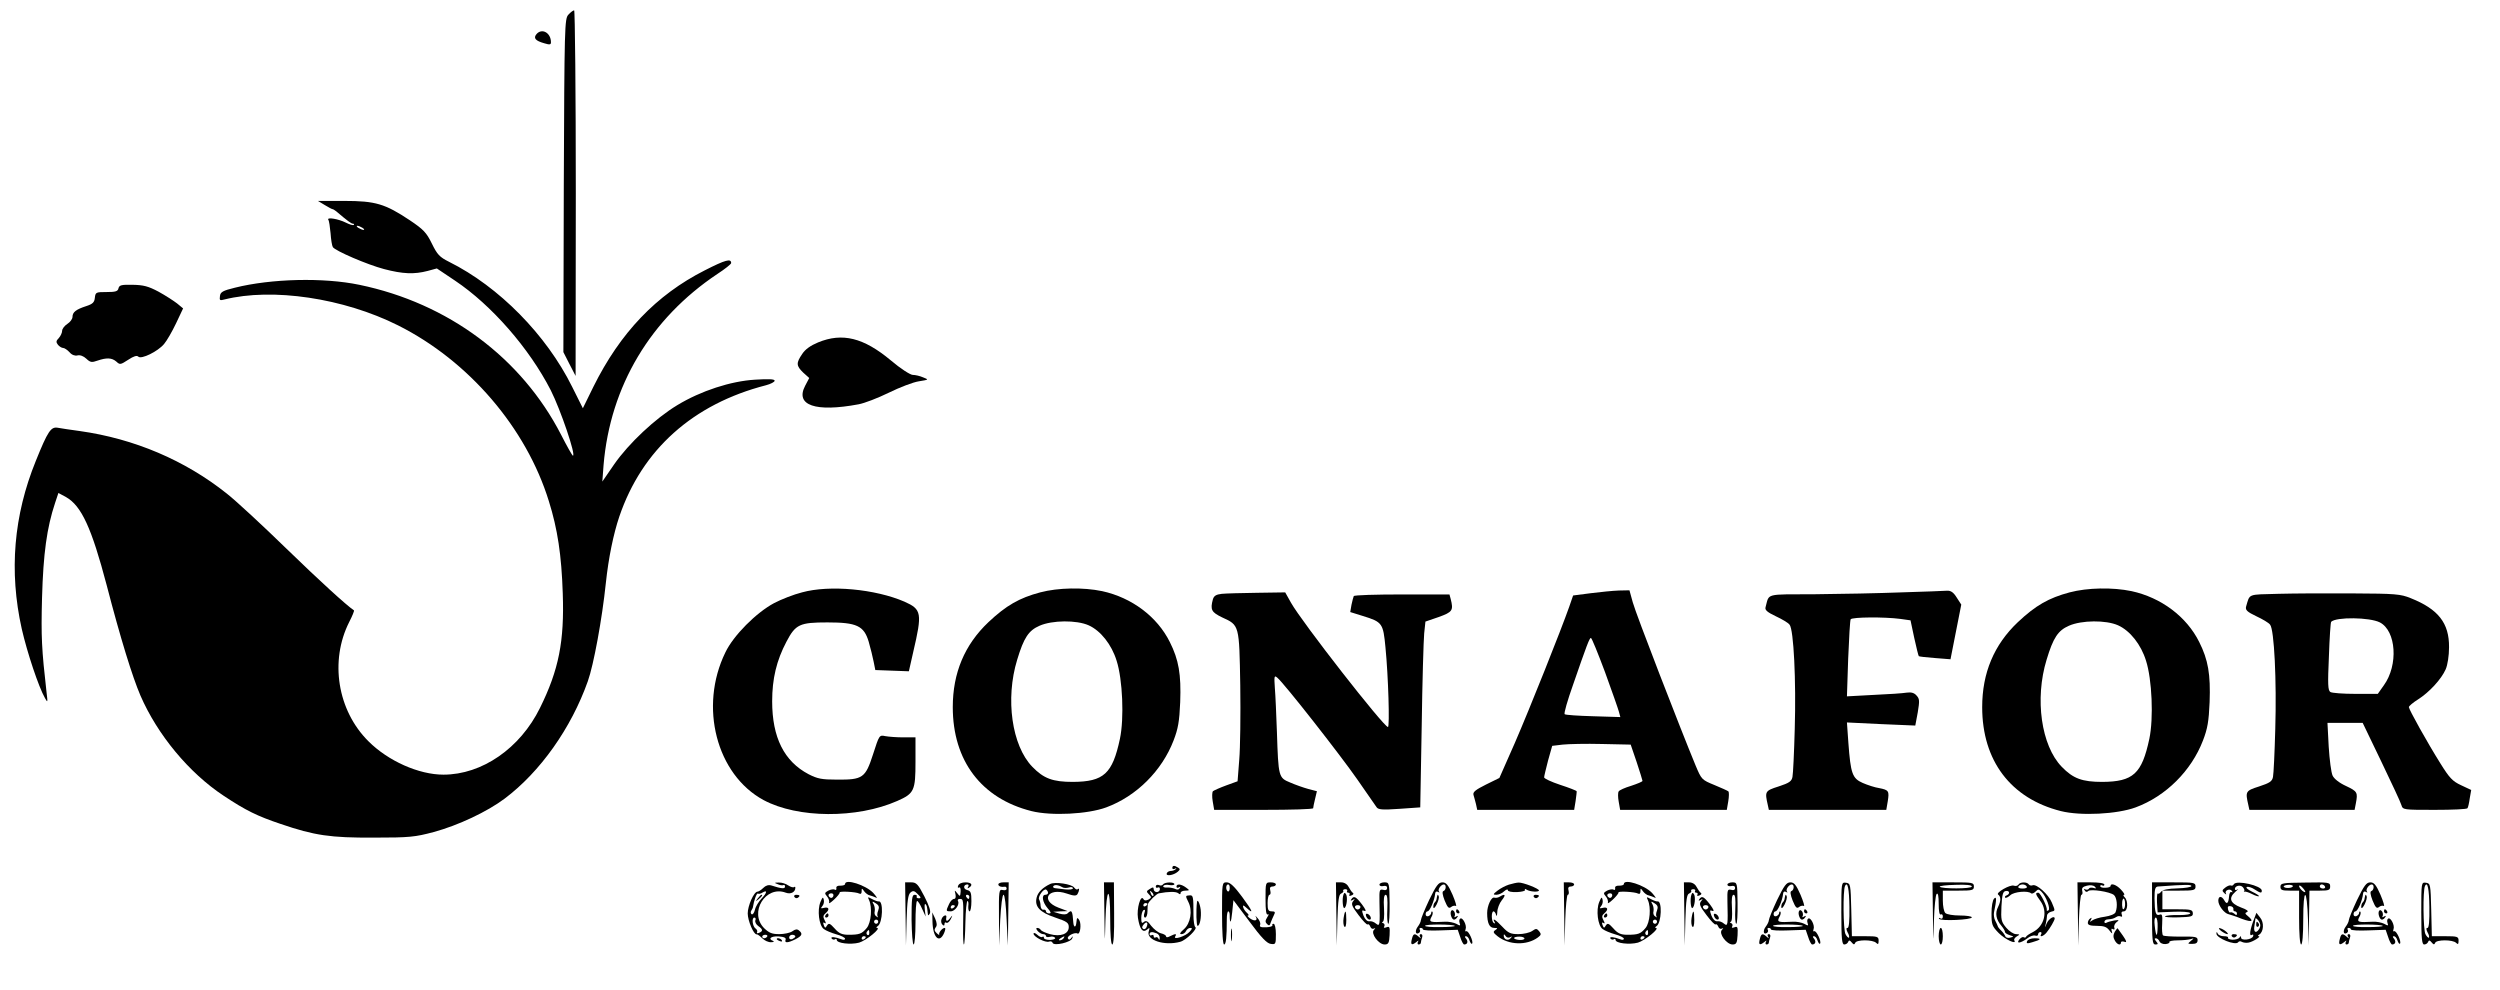 <?xml version="1.0" standalone="no"?>
<!DOCTYPE svg PUBLIC "-//W3C//DTD SVG 20010904//EN"
 "http://www.w3.org/TR/2001/REC-SVG-20010904/DTD/svg10.dtd">
<svg version="1.0" xmlns="http://www.w3.org/2000/svg"
 width="1207pt" height="478pt" viewBox="0 0 1207 478"
 preserveAspectRatio="xMidYMid meet">

<g transform="translate(0,478) scale(0.1,-0.1)"
fill="#000000" stroke="none">
<path d="M2744 4709 c-18 -20 -19 -51 -22 -825 l-2 -804 29 -57 30 -58 1 883
c0 485 -4 882 -8 882 -5 0 -17 -9 -28 -21z"/>
<path d="M2590 4615 c-16 -19 -5 -32 38 -44 26 -8 32 -7 32 5 0 46 -44 70 -70
39z"/>
<path d="M1568 3790 c18 -11 35 -20 38 -20 3 0 10 -5 17 -10 54 -46 73 -60 81
-60 5 0 7 -3 4 -6 -4 -3 -20 2 -38 11 -36 18 -93 28 -85 14 4 -5 8 -34 11 -65
2 -31 7 -61 11 -67 11 -18 167 -85 247 -106 91 -24 146 -26 211 -9 l44 12 88
-59 c176 -118 358 -326 462 -529 48 -95 123 -316 107 -316 -3 0 -29 46 -57
101 -191 371 -545 635 -974 724 -173 36 -425 30 -601 -14 -58 -14 -70 -21 -72
-40 -3 -21 -1 -23 21 -17 232 58 576 7 839 -125 341 -171 619 -495 728 -849
42 -134 61 -260 67 -445 8 -231 -19 -369 -110 -553 -96 -195 -280 -322 -466
-322 -119 0 -267 66 -362 161 -150 149 -188 388 -93 576 15 29 25 54 23 56
-38 26 -164 141 -327 299 -111 108 -240 228 -287 265 -202 161 -447 265 -710
302 -44 6 -92 13 -107 16 -32 5 -47 -16 -105 -160 -107 -263 -130 -533 -68
-811 26 -114 82 -282 112 -334 13 -24 14 -22 8 25 -24 212 -27 269 -22 460 6
212 23 337 63 457 l16 48 37 -20 c74 -42 123 -148 196 -425 67 -258 124 -442
163 -533 82 -189 234 -373 402 -484 107 -71 162 -98 275 -136 164 -56 240 -67
450 -66 173 0 199 3 289 27 118 32 258 98 342 161 172 129 322 341 402 567 28
78 69 301 87 474 13 123 37 238 65 321 110 323 355 543 708 634 23 6 42 16 42
22 0 8 -29 9 -94 5 -118 -7 -262 -54 -376 -123 -106 -64 -234 -184 -305 -286
l-57 -83 6 80 c32 381 227 707 549 922 37 24 67 48 67 53 0 23 -27 16 -127
-35 -235 -119 -409 -302 -538 -562 l-51 -104 -52 104 c-124 250 -353 483 -594
603 -46 23 -57 35 -83 88 -26 53 -40 68 -107 113 -119 79 -165 93 -316 93
l-127 0 33 -20z m182 -110 c8 -5 11 -10 5 -10 -5 0 -17 5 -25 10 -8 5 -10 10
-5 10 6 0 17 -5 25 -10z"/>
<path d="M572 3388 c-3 -15 -15 -18 -58 -18 -50 0 -53 -1 -56 -27 -2 -23 -11
-31 -42 -41 -49 -16 -66 -29 -66 -52 0 -10 -11 -25 -25 -34 -14 -9 -25 -24
-25 -33 0 -9 -7 -25 -16 -35 -14 -14 -14 -20 -4 -33 7 -8 18 -15 25 -15 6 0
20 -9 31 -21 11 -13 26 -18 38 -15 13 3 29 -3 43 -16 19 -18 26 -19 54 -9 44
15 69 14 91 -5 17 -16 20 -15 57 9 27 18 42 22 49 15 14 -14 94 25 124 61 13
15 39 60 58 100 l34 72 -29 24 c-17 13 -57 39 -90 57 -49 26 -72 32 -124 33
-54 1 -65 -1 -69 -17z"/>
<path d="M3950 3127 c-36 -15 -62 -33 -77 -56 -30 -44 -29 -57 5 -90 l29 -26
-20 -38 c-49 -94 50 -128 258 -89 28 5 93 30 146 56 53 26 118 51 145 55 49 8
49 8 21 19 -16 7 -38 12 -50 12 -12 0 -59 30 -106 70 -132 110 -234 135 -351
87z"/>
<path d="M3872 1920 c-40 -10 -101 -34 -135 -52 -86 -46 -196 -156 -235 -238
-128 -262 -43 -590 185 -713 164 -88 450 -90 645 -4 82 36 88 50 88 189 l0
118 -59 0 c-32 0 -71 3 -87 6 -29 6 -29 5 -59 -88 -37 -114 -49 -123 -175
-122 -72 0 -93 4 -136 26 -118 62 -176 177 -176 352 0 109 21 197 69 288 44
84 64 93 198 93 141 0 176 -16 199 -93 9 -32 20 -75 24 -97 l8 -40 81 -3 81
-3 21 93 c44 188 41 206 -42 243 -141 61 -361 82 -495 45z"/>
<path d="M5022 1920 c-101 -27 -164 -63 -250 -144 -115 -109 -172 -245 -172
-410 0 -259 138 -441 380 -502 96 -24 272 -15 361 18 146 54 269 177 325 323
22 57 28 92 32 185 5 135 -7 204 -50 290 -61 123 -184 215 -327 246 -91 19
-212 17 -299 -6z m234 -159 c58 -26 111 -93 135 -171 29 -90 37 -278 16 -377
-36 -169 -78 -207 -227 -208 -97 0 -141 16 -196 73 -99 102 -131 328 -73 517
32 106 55 141 108 164 61 27 179 28 237 2z"/>
<path d="M9992 1920 c-101 -27 -164 -63 -250 -144 -115 -109 -172 -245 -172
-410 0 -259 138 -441 380 -502 96 -24 272 -15 361 18 146 54 269 177 325 323
22 57 28 92 32 185 5 135 -7 204 -50 290 -61 123 -184 215 -327 246 -91 19
-212 17 -299 -6z m234 -159 c58 -26 111 -93 135 -171 29 -90 37 -278 16 -377
-36 -169 -78 -207 -227 -208 -97 0 -141 16 -196 73 -99 102 -131 328 -73 517
32 106 55 141 108 164 61 27 179 28 237 2z"/>
<path d="M7680 1916 l-85 -11 -19 -55 c-39 -111 -190 -490 -262 -656 l-75
-170 -65 -32 c-50 -25 -64 -36 -60 -50 3 -9 8 -29 12 -44 l6 -28 234 0 234 0
7 43 c3 23 6 44 5 47 -1 3 -37 17 -80 31 -42 14 -77 30 -77 36 0 5 9 42 19 81
l20 71 50 6 c28 3 114 5 190 3 l139 -3 29 -85 c15 -46 28 -87 28 -90 0 -4 -25
-14 -55 -24 -30 -9 -57 -21 -60 -27 -4 -5 -4 -28 0 -49 l7 -40 258 0 257 0 7
41 c4 23 4 44 1 48 -3 3 -34 17 -68 31 -61 25 -62 26 -91 95 -74 179 -289 734
-303 787 l-16 58 -51 -1 c-28 -1 -89 -7 -136 -13z m69 -381 c33 -91 63 -176
67 -191 l7 -26 -131 4 c-72 2 -134 6 -138 10 -4 4 14 67 40 140 68 197 80 228
87 228 4 0 34 -74 68 -165z"/>
<path d="M9180 1920 c-107 -4 -295 -8 -417 -9 -246 -1 -220 6 -239 -63 -4 -13
9 -24 49 -43 30 -14 61 -32 67 -41 20 -23 32 -271 25 -504 -3 -113 -8 -217
-11 -231 -4 -21 -15 -29 -67 -46 -66 -21 -67 -24 -52 -90 l5 -23 284 0 283 0
7 41 c8 50 5 55 -41 64 -21 3 -57 15 -80 25 -50 22 -58 45 -69 193 l-7 99 165
-8 165 -7 12 64 c9 55 9 65 -6 81 -11 13 -26 17 -47 14 -17 -3 -89 -8 -160
-11 l-129 -7 6 182 c4 99 9 185 12 190 7 11 163 12 239 2 l50 -7 18 -85 c10
-46 20 -86 22 -88 2 -2 37 -6 78 -9 l75 -6 26 132 26 132 -22 34 c-16 26 -29
34 -47 33 -14 -1 -113 -5 -220 -8z"/>
<path d="M5899 1913 c-28 -3 -38 -10 -43 -26 -14 -51 -7 -63 45 -88 83 -38 82
-35 87 -328 2 -141 0 -303 -5 -360 l-8 -103 -55 -20 c-30 -11 -59 -24 -64 -28
-4 -5 -5 -27 -1 -49 l7 -41 239 0 c131 0 239 3 239 8 0 4 4 24 9 44 l9 38 -42
11 c-22 6 -62 20 -87 31 -56 23 -57 26 -64 243 -3 83 -7 179 -10 213 -4 58 -3
63 12 50 32 -26 304 -373 386 -491 45 -65 87 -126 93 -134 8 -12 27 -14 111
-8 l100 7 7 392 c3 215 9 417 12 448 l6 57 64 22 c67 24 72 32 58 87 l-6 22
-229 0 c-125 0 -230 -3 -233 -8 -2 -4 -7 -23 -11 -42 l-6 -35 61 -19 c94 -29
98 -35 109 -151 14 -142 21 -385 12 -385 -20 0 -416 507 -468 600 l-28 50
-135 -2 c-74 -1 -151 -3 -171 -5z"/>
<path d="M10998 1913 c-149 -4 -135 2 -154 -62 -4 -16 5 -25 49 -46 30 -14 61
-32 67 -41 20 -23 32 -271 25 -504 -3 -113 -8 -217 -11 -231 -4 -21 -15 -29
-67 -46 -66 -21 -67 -24 -52 -90 l5 -23 254 0 254 0 6 31 c10 53 8 58 -47 84
-33 15 -58 35 -65 50 -7 14 -15 77 -19 140 l-6 115 85 0 85 0 90 -187 c50
-104 94 -198 97 -210 7 -23 10 -23 161 -23 85 0 156 3 158 8 3 4 8 25 11 48
l7 40 -49 23 c-41 19 -56 35 -99 104 -64 102 -153 262 -153 273 0 5 20 22 44
37 55 35 113 98 134 146 9 21 16 65 16 106 1 117 -52 184 -185 237 -49 20 -74
22 -279 23 -124 1 -287 0 -362 -2z m492 -138 c79 -41 90 -206 19 -304 l-29
-41 -108 0 c-59 0 -113 4 -121 9 -12 8 -13 37 -7 172 3 89 8 165 11 167 24 24
186 22 235 -3z"/>
<path d="M5660 589 c0 -5 6 -7 13 -3 7 4 8 3 4 -2 -5 -5 -16 -9 -24 -9 -9 0
-18 -5 -20 -12 -5 -15 33 -9 53 8 12 10 12 14 2 20 -18 12 -28 11 -28 -2z"/>
<path d="M3755 511 c11 -5 23 -7 28 -4 4 2 7 -1 7 -8 0 -11 -17 -10 -66 6 -14
4 -27 0 -39 -12 -10 -10 -23 -18 -28 -18 -17 0 -47 -68 -47 -105 0 -35 29
-103 43 -101 4 1 16 -8 27 -19 11 -11 30 -20 43 -19 12 0 16 3 10 6 -27 10
-11 24 26 22 27 -2 37 -7 34 -16 -7 -17 11 -16 47 2 33 17 37 27 17 43 -8 7
-18 6 -31 -4 -11 -8 -40 -14 -64 -14 -35 0 -49 6 -73 29 -74 75 7 208 105 171
24 -9 46 3 46 24 0 5 -3 6 -6 3 -4 -3 -16 0 -28 8 -11 8 -32 15 -46 14 -23 0
-23 -1 -5 -8z m-78 -69 c-14 -15 -29 -39 -32 -54 -4 -16 -11 -25 -16 -22 -5 3
-6 11 -2 17 4 7 8 14 8 17 5 32 18 69 24 66 4 -3 13 -1 21 4 26 16 24 0 -3
-28z m-30 -105 c-3 -8 3 -20 14 -28 23 -16 24 -25 3 -33 -8 -3 -12 -2 -9 3 3
6 0 13 -7 18 -15 10 -20 53 -6 53 6 0 8 -6 5 -13z m57 -79 c-3 -4 -9 -8 -15
-8 -5 0 -9 4 -9 8 0 5 7 9 15 9 8 0 12 -4 9 -9z m136 1 c0 -4 -7 -9 -15 -13
-9 -3 -15 0 -15 8 0 7 7 13 15 13 8 0 15 -4 15 -8z"/>
<path d="M3659 443 c-13 -16 -12 -17 4 -4 16 13 21 21 13 21 -2 0 -10 -8 -17
-17z"/>
<path d="M4080 512 c0 -5 -10 -8 -22 -8 -14 1 -22 -4 -20 -12 1 -8 -2 -11 -8
-7 -5 3 -19 1 -31 -5 -18 -10 -19 -13 -6 -28 8 -9 12 -23 10 -30 -3 -7 8 0 24
15 16 15 28 30 27 34 -4 8 81 3 94 -5 8 -4 12 0 12 10 0 17 1 17 13 0 7 -9 19
-18 27 -19 8 -2 22 -7 30 -11 8 -5 2 5 -14 23 -36 38 -136 70 -136 43z m-57
-59 c-3 -7 -9 -10 -14 -7 -14 8 -11 21 5 21 8 0 12 -6 9 -14z"/>
<path d="M4372 368 l2 -153 3 122 c3 93 7 124 19 134 12 10 19 9 35 -8 16 -15
17 -20 5 -20 -8 0 -13 4 -10 9 3 4 -2 8 -10 8 -13 0 -15 -19 -15 -120 1 -66 5
-120 10 -120 5 0 9 47 9 105 0 58 3 105 8 105 4 0 15 -17 24 -38 l17 -37 -4
33 c-2 19 -1 31 3 27 7 -7 8 -12 11 -42 1 -15 3 -15 10 -4 6 10 -2 36 -26 83
-31 60 -39 68 -64 68 l-29 0 2 -152z"/>
<path d="M4626 504 c-3 -8 -2 -12 4 -9 6 4 9 -5 8 -20 -2 -24 -3 -25 -16 -8
-14 17 -14 17 -9 -4 3 -15 0 -23 -7 -23 -7 0 -18 -11 -24 -25 -16 -34 -15 -35
8 -35 21 0 45 34 35 50 -3 6 1 10 9 10 18 0 18 -3 16 -135 -1 -49 1 -87 4 -85
3 3 6 52 7 108 1 56 6 102 10 102 4 0 6 -11 4 -25 -1 -14 2 -25 6 -25 5 0 9
22 9 49 0 41 -3 50 -21 54 -20 5 -18 27 2 27 6 0 7 -5 3 -12 -4 -7 -3 -8 4 -4
21 13 13 26 -17 26 -17 0 -31 -6 -35 -16z m54 -54 c0 -5 -2 -10 -4 -10 -3 0
-8 5 -11 10 -3 6 -1 10 4 10 6 0 11 -4 11 -10z m-70 -44 c0 -3 -4 -8 -10 -11
-5 -3 -10 -1 -10 4 0 6 5 11 10 11 6 0 10 -2 10 -4z"/>
<path d="M4820 510 c0 -9 14 -14 33 -11 4 0 7 -4 7 -10 0 -6 -9 -9 -19 -6 -18
4 -19 -3 -18 -132 l1 -136 5 123 c4 71 10 122 16 122 6 0 12 -51 15 -122 l6
-123 2 153 2 152 -25 0 c-14 0 -25 -4 -25 -10z"/>
<path d="M5070 512 c-36 -17 -59 -40 -65 -65 -11 -44 15 -72 90 -97 56 -19 65
-25 65 -46 0 -33 -39 -48 -91 -34 -21 6 -41 15 -44 20 -3 6 -11 10 -17 10 -7
0 -6 -6 2 -15 7 -8 19 -15 26 -15 8 0 14 -4 14 -9 0 -5 8 -7 19 -4 10 3 21 1
25 -5 3 -5 -8 -9 -24 -10 -17 0 -30 4 -30 10 0 6 -3 8 -7 5 -3 -4 -15 0 -25
10 -10 9 -18 11 -18 5 0 -15 58 -45 75 -38 8 3 15 0 17 -6 6 -17 90 3 95 22 4
12 3 12 -5 1 -7 -9 -12 -10 -16 -2 -7 11 33 32 46 24 13 -7 20 45 9 64 -6 11
-11 13 -12 6 -1 -7 -2 -17 -3 -22 -3 -21 -12 -18 -14 4 -4 59 -8 65 -28 45 -6
-6 -21 -6 -39 -1 l-30 9 35 2 35 1 -45 17 c-89 34 -51 99 40 68 34 -12 46 -12
52 -3 9 15 11 33 1 24 -3 -4 -11 0 -17 8 -12 17 -93 29 -116 17z m58 -15 c7
-5 21 -5 32 -2 11 4 20 2 20 -4 0 -5 -16 -7 -37 -5 -21 3 -43 5 -50 6 -7 1
-10 5 -8 9 6 9 25 7 43 -4z m-68 -28 c0 -5 -6 -9 -13 -9 -20 0 -14 -36 11 -65
17 -19 18 -25 7 -25 -8 0 -15 5 -15 10 0 6 -5 9 -12 8 -7 -2 -13 7 -14 18 0
12 -4 26 -7 31 -8 13 22 55 34 48 5 -4 9 -10 9 -16z m75 -219 c-3 -5 -12 -10
-18 -10 -7 0 -6 4 3 10 19 12 23 12 15 0z"/>
<path d="M5332 368 c2 -152 2 -152 5 -33 5 166 23 175 23 12 0 -80 4 -127 10
-127 7 0 10 53 9 150 l-1 150 -24 0 -24 0 2 -152z"/>
<path d="M5615 510 c-3 -5 -12 -7 -20 -3 -8 3 -15 0 -15 -7 0 -6 5 -8 10 -5 6
3 10 0 10 -8 0 -7 -7 -14 -15 -14 -8 0 -15 6 -15 14 0 10 -4 11 -19 1 -17 -10
-17 -13 -4 -26 13 -13 13 -16 -2 -25 -12 -6 -20 -6 -25 3 -13 22 -33 -47 -26
-92 9 -55 23 -73 44 -56 13 11 14 10 8 -9 -13 -42 76 -71 152 -50 28 7 86 64
73 71 -5 3 -9 30 -9 58 0 93 -1 97 -21 95 -18 -1 -18 -3 -4 -31 22 -42 11
-105 -22 -133 -19 -17 -22 -23 -10 -23 8 0 18 7 21 15 4 8 13 15 20 15 12 0
11 -4 -3 -19 -20 -22 -81 -41 -69 -22 9 14 1 14 -25 1 -11 -6 -19 -7 -19 -1 0
5 -11 12 -25 15 -13 3 -34 20 -47 36 -16 23 -25 27 -35 19 -10 -9 -13 -5 -13
19 0 17 5 34 11 38 8 4 9 0 4 -15 -4 -12 -2 -21 4 -21 6 0 11 14 11 30 0 17 1
33 3 37 4 12 42 49 52 50 47 9 82 9 93 1 8 -7 12 -7 12 1 0 6 10 11 23 11 21
1 22 1 3 15 -23 17 -46 20 -46 4 0 -5 5 -7 12 -3 7 4 8 3 4 -4 -5 -8 -13 -9
-24 -3 -9 4 -27 7 -39 6 -12 -1 -20 3 -16 8 3 5 16 7 29 4 13 -2 24 0 24 4 0
12 -47 11 -55 -1z m-47 -55 c-3 -3 -9 2 -12 12 -6 14 -5 15 5 6 7 -7 10 -15 7
-18z m-28 -39 c0 -3 -4 -8 -10 -11 -5 -3 -10 -1 -10 4 0 6 5 11 10 11 6 0 10
-2 10 -4z m-4 -111 c-3 -9 -11 -13 -16 -10 -8 5 -7 11 1 21 14 18 24 11 15
-11z m48 -31 c9 -3 16 -14 15 -23 0 -10 -2 -11 -6 -3 -2 6 -9 10 -14 6 -5 -3
-9 0 -9 6 0 6 -4 8 -10 5 -5 -3 -10 -1 -10 4 0 12 11 14 34 5z"/>
<path d="M5900 370 c0 -93 4 -150 10 -150 9 0 13 32 13 123 0 20 3 37 7 37 4
0 7 -8 7 -17 0 -48 7 -41 12 12 l6 59 78 -104 c56 -76 84 -105 102 -107 24 -4
25 -1 25 47 0 28 -5 50 -11 50 -5 0 -8 -3 -6 -7 3 -5 -11 -9 -30 -10 -26 -1
-33 2 -29 12 3 8 -3 22 -12 32 -9 11 -13 14 -9 7 12 -19 -6 -24 -28 -8 -10 8
-15 14 -9 14 5 0 2 6 -6 13 -8 7 -16 19 -18 27 -3 11 1 11 16 -3 37 -34 30
-16 -21 53 -37 50 -58 70 -74 70 -23 0 -23 -1 -23 -150z m37 121 c0 -11 -5
-17 -9 -15 -11 7 -10 34 1 34 6 0 9 -9 8 -19z"/>
<path d="M6110 439 c0 -54 3 -78 11 -74 6 4 5 -2 -3 -14 -10 -16 -10 -23 -1
-32 10 -10 14 -8 18 7 4 10 11 27 16 37 7 13 5 17 -11 17 -17 0 -20 7 -20 40
0 22 4 40 9 40 5 0 7 9 4 20 -4 14 0 20 11 20 9 0 16 5 16 10 0 6 -11 10 -25
10 -25 0 -25 -1 -25 -81z"/>
<path d="M6452 368 l2 -153 3 123 c3 97 7 124 18 128 8 4 13 9 10 13 -2 4 2 8
10 8 8 0 12 -4 9 -9 -3 -4 0 -8 6 -8 6 0 8 -4 5 -10 -3 -6 1 -7 10 -3 9 3 12
9 7 12 -5 3 -14 16 -21 29 -7 14 -21 22 -36 22 l-25 0 2 -152z"/>
<path d="M6660 509 c0 -6 8 -9 18 -7 12 3 19 0 19 -9 0 -9 -7 -13 -19 -9 -18
4 -19 -1 -18 -57 3 -116 2 -121 -17 -106 -9 8 -23 13 -32 11 -10 -1 -21 9 -28
27 -9 25 -9 29 5 23 10 -3 5 8 -12 31 -30 39 -40 44 -52 25 -5 -7 -3 -8 7 -3
11 7 12 6 2 -6 -11 -13 -6 -25 26 -67 21 -28 41 -49 44 -45 4 3 9 -2 13 -11 3
-9 11 -13 18 -9 8 4 7 2 -1 -7 -16 -17 23 -70 52 -70 18 0 22 7 24 45 2 39 0
44 -15 38 -11 -4 -15 -3 -11 4 4 6 1 14 -5 16 -7 3 -8 6 -3 6 7 1 9 25 7 66
-3 45 0 65 8 65 8 0 10 -22 8 -70 -2 -38 0 -70 5 -70 4 0 7 45 6 100 -1 98 -2
100 -25 100 -13 0 -24 -5 -24 -11z m-92 -110 c-2 -6 -8 -10 -13 -10 -5 0 -11
4 -13 10 -2 6 4 11 13 11 9 0 15 -5 13 -11z"/>
<path d="M6900 435 c-22 -47 -40 -91 -40 -98 0 -6 -7 -21 -15 -31 -15 -20 -11
-41 6 -30 5 3 7 10 4 15 -4 5 -1 9 4 9 6 0 11 -3 11 -7 0 -5 38 -7 84 -5 l84
3 12 -35 c6 -20 15 -36 19 -36 16 0 20 14 10 27 -8 9 -8 13 -1 13 6 0 14 -9
17 -21 4 -11 9 -18 12 -15 9 8 -18 66 -28 60 -5 -3 -6 2 -3 10 7 18 -14 59
-26 51 -5 -3 -6 -13 -3 -21 5 -14 3 -15 -16 -4 -12 6 -37 11 -54 10 -71 -4
-79 -2 -67 21 7 11 9 23 6 27 -3 3 -6 1 -6 -5 0 -6 -6 -13 -13 -16 -8 -3 -14
1 -14 9 0 8 4 14 9 14 11 0 34 53 37 86 1 9 6 12 14 8 6 -4 9 -4 5 1 -9 9 9
35 23 35 13 0 11 -28 -2 -32 -7 -2 -5 -18 6 -46 14 -34 20 -40 31 -31 7 6 18
8 23 5 5 -4 -2 21 -16 54 -21 48 -31 60 -49 60 -19 0 -30 -15 -64 -85z m124
-125 c3 -3 -29 -6 -70 -6 -41 -1 -74 2 -74 6 0 9 135 8 144 0z"/>
<path d="M7285 509 c-16 -5 -41 -18 -55 -29 -22 -17 -23 -20 -6 -20 11 0 28 7
38 17 10 9 18 11 18 5 0 -6 18 -10 44 -9 24 1 42 6 39 11 -4 5 0 6 7 1 17 -11
60 -13 60 -4 0 9 -77 39 -98 38 -9 0 -30 -5 -47 -10z"/>
<path d="M7552 368 l2 -153 3 123 c2 67 8 122 12 122 5 0 7 9 4 20 -4 14 0 20
11 20 9 0 16 5 16 10 0 6 -11 10 -25 10 l-25 0 2 -152z"/>
<path d="M7840 512 c0 -5 -10 -8 -22 -8 -14 1 -22 -4 -20 -12 1 -8 -2 -11 -8
-7 -5 3 -19 1 -31 -5 -18 -10 -19 -13 -6 -28 8 -9 12 -23 10 -30 -3 -7 8 0 24
15 16 15 28 30 27 34 -4 8 81 3 94 -5 8 -4 12 0 12 10 0 17 1 17 13 0 7 -9 19
-18 27 -19 8 -2 22 -7 30 -11 8 -5 2 5 -14 23 -36 38 -136 70 -136 43z m-57
-59 c-3 -7 -9 -10 -14 -7 -14 8 -11 21 5 21 8 0 12 -6 9 -14z"/>
<path d="M8132 368 l2 -153 3 123 c3 97 7 124 18 128 8 4 13 9 10 13 -2 4 2 8
10 8 8 0 12 -4 9 -9 -3 -4 0 -8 6 -8 6 0 8 -4 5 -10 -3 -6 1 -7 10 -3 9 3 12
9 7 12 -5 3 -14 16 -21 29 -7 14 -21 22 -36 22 l-25 0 2 -152z"/>
<path d="M8340 509 c0 -6 8 -9 18 -7 12 3 19 0 19 -9 0 -9 -7 -13 -19 -9 -18
4 -19 -1 -18 -57 3 -116 2 -121 -17 -106 -9 8 -23 13 -32 11 -10 -1 -21 9 -28
27 -9 25 -9 29 5 23 10 -3 5 8 -12 31 -30 39 -40 44 -52 25 -5 -7 -3 -8 7 -3
11 7 12 6 2 -6 -11 -13 -6 -25 26 -67 21 -28 41 -49 44 -45 4 3 9 -2 13 -11 3
-9 11 -13 18 -9 8 4 7 2 -1 -7 -16 -17 23 -70 52 -70 18 0 22 7 24 45 2 39 0
44 -15 38 -11 -4 -15 -3 -11 4 4 6 1 14 -5 16 -7 3 -8 6 -3 6 7 1 9 25 7 66
-3 45 0 65 8 65 8 0 10 -22 8 -70 -2 -38 0 -70 5 -70 4 0 7 45 6 100 -1 98 -2
100 -25 100 -13 0 -24 -5 -24 -11z m-92 -110 c-2 -6 -8 -10 -13 -10 -5 0 -11
4 -13 10 -2 6 4 11 13 11 9 0 15 -5 13 -11z"/>
<path d="M8580 435 c-22 -47 -40 -91 -40 -98 0 -6 -7 -21 -15 -31 -15 -20 -11
-41 6 -30 5 3 7 10 4 15 -4 5 -1 9 4 9 6 0 11 -3 11 -7 0 -5 38 -7 84 -5 l84
3 12 -35 c6 -20 15 -36 19 -36 16 0 20 14 10 27 -8 9 -8 13 -1 13 6 0 14 -9
17 -21 4 -11 9 -18 12 -15 9 8 -18 66 -28 60 -5 -3 -6 2 -3 10 7 18 -14 59
-26 51 -5 -3 -6 -13 -3 -21 5 -14 3 -15 -16 -4 -12 6 -37 11 -54 10 -71 -4
-79 -2 -67 21 7 11 9 23 6 27 -3 3 -6 1 -6 -5 0 -6 -6 -13 -13 -16 -8 -3 -14
1 -14 9 0 8 4 14 9 14 11 0 34 53 37 86 1 9 6 12 14 8 6 -4 9 -4 5 1 -9 9 9
35 23 35 13 0 11 -28 -2 -32 -7 -2 -5 -18 6 -46 14 -34 20 -40 31 -31 7 6 18
8 23 5 5 -4 -2 21 -16 54 -21 48 -31 60 -49 60 -19 0 -30 -15 -64 -85z m124
-125 c3 -3 -29 -6 -70 -6 -41 -1 -74 2 -74 6 0 9 135 8 144 0z"/>
<path d="M8890 371 c0 -124 3 -151 14 -151 8 0 17 6 19 13 4 9 8 8 17 -3 9
-11 13 -12 17 -2 6 16 85 16 101 0 9 -9 12 -7 12 10 0 20 -5 22 -65 22 l-64 0
-3 128 c-3 123 -4 127 -25 130 -23 3 -23 3 -23 -147z m39 29 c1 -65 -2 -100
-9 -100 -7 0 -7 -6 0 -21 7 -11 9 -23 7 -26 -3 -2 -11 5 -17 17 -11 20 -13
212 -2 233 12 24 20 -15 21 -103z"/>
<path d="M9332 368 c2 -152 2 -152 5 -33 2 66 8 124 13 129 7 7 10 -11 10 -48
0 -35 4 -55 10 -51 6 3 10 -1 10 -10 0 -10 -5 -13 -12 -9 -6 4 -9 3 -6 -2 8
-12 158 -5 158 7 0 5 -26 9 -58 9 -32 0 -63 5 -70 12 -7 7 -12 34 -12 60 l0
48 75 0 c68 0 75 2 75 20 0 19 -7 20 -100 20 l-100 0 2 -152z m188 132 c0 -12
-147 -12 -155 -1 -2 4 32 8 76 9 51 2 79 -1 79 -8z"/>
<path d="M9745 509 c-4 -6 -14 -8 -22 -5 -17 7 -89 -34 -76 -43 14 -10 14 -30
0 -59 -16 -31 -10 -62 16 -92 9 -11 17 -24 17 -29 0 -5 10 -12 23 -16 21 -7
21 -7 2 -12 -10 -3 -21 0 -23 6 -2 6 -11 19 -20 28 -10 9 -17 19 -17 22 -1 3
-6 15 -12 26 -6 11 -8 29 -6 40 13 61 13 79 1 67 -8 -8 -13 -38 -13 -72 0 -55
3 -62 35 -95 31 -31 89 -58 75 -35 -3 5 3 13 12 19 16 9 16 10 -4 11 -11 0
-33 14 -47 31 -24 29 -26 37 -23 103 3 56 7 72 20 74 20 4 23 -14 5 -21 -7 -2
-10 -7 -7 -11 3 -3 14 2 25 12 18 17 86 23 100 9 4 -3 13 0 21 8 13 13 16 13
29 0 23 -23 45 -83 34 -90 -6 -4 -10 -3 -8 2 3 14 -31 83 -41 83 -16 0 -14 -7
10 -40 37 -50 20 -121 -36 -150 -16 -8 -32 -18 -33 -23 -2 -4 -7 -5 -12 -2 -4
3 -13 -2 -20 -10 -19 -23 6 -19 37 4 13 11 31 17 39 14 8 -3 14 0 14 6 0 6 5
11 11 11 5 0 7 -4 4 -10 -11 -17 11 -11 26 8 16 19 39 59 39 67 0 17 -28 0
-38 -22 -10 -25 -11 -25 -5 -3 3 14 6 31 6 39 0 8 9 16 19 19 22 5 21 4 4 45
-16 39 -73 90 -92 83 -7 -3 -16 -1 -19 4 -8 13 -42 13 -50 -1z m40 -9 c4 -6
-5 -10 -20 -10 -15 0 -24 4 -20 10 3 6 12 10 20 10 8 0 17 -4 20 -10z"/>
<path d="M10032 368 l2 -153 3 123 c2 67 8 122 12 122 5 0 7 8 4 19 -3 14 2
20 23 25 16 4 31 2 38 -5 8 -9 7 -10 -6 -6 -10 3 -20 2 -23 -4 -4 -5 -11 -6
-17 -3 -7 5 -8 2 -3 -5 4 -8 11 -9 17 -3 11 11 104 -3 124 -19 14 -12 19 -55
8 -83 -3 -9 -25 -18 -52 -22 -26 -3 -53 -12 -61 -18 -12 -9 -13 -8 -6 3 5 10
4 12 -3 7 -7 -4 -12 -14 -12 -22 0 -10 12 -14 44 -14 34 0 47 -5 60 -22 13
-17 16 -18 12 -5 -4 12 -2 16 5 11 7 -4 10 -1 7 7 -3 8 2 20 11 27 14 10 12
11 -11 8 -15 -3 -32 -7 -38 -11 -5 -3 -10 -1 -10 4 0 6 7 12 15 12 24 2 29 4
43 12 6 5 16 5 22 2 6 -3 7 1 4 9 -4 11 0 16 10 16 19 0 22 50 4 68 -7 7 -8
12 -3 12 5 0 -2 11 -15 25 -22 24 -50 33 -50 18 0 -5 -11 -9 -25 -9 -14 -1
-25 2 -25 8 0 5 5 6 10 3 6 -3 10 -1 10 4 0 7 -26 11 -65 11 l-65 0 2 -152z
m228 47 c0 -14 -4 -25 -9 -25 -6 0 -8 36 -2 48 5 10 11 -2 11 -23z"/>
<path d="M10390 370 c0 -132 2 -150 16 -150 14 0 14 3 4 15 -9 11 -9 15 -1 15
6 0 14 -7 17 -15 3 -8 16 -14 29 -13 13 1 21 6 19 10 -3 4 15 8 40 8 24 0 53
3 63 6 17 5 17 5 0 -9 -16 -14 -16 -14 8 -14 18 0 25 5 25 18 0 16 -9 18 -80
17 -44 0 -83 2 -87 6 -4 3 -6 29 -4 56 2 40 0 49 -12 44 -19 -7 -24 9 -25 78
0 45 3 57 17 58 136 10 161 10 161 2 0 -5 -30 -10 -67 -11 -46 -1 -72 -7 -79
-16 -6 -8 -13 -12 -16 -9 -3 3 -5 -16 -4 -43 l3 -48 75 3 c42 2 79 -1 82 -6 4
-6 -19 -10 -54 -10 -34 1 -64 -2 -67 -6 -4 -4 25 -6 64 -5 63 2 71 4 70 20 -1
17 -10 19 -74 19 l-73 0 0 45 0 45 80 0 c73 0 80 2 80 20 0 19 -7 20 -105 20
l-105 0 0 -150z m27 -65 c-1 -53 -8 -51 -14 5 -3 24 -1 40 5 40 6 0 10 -20 9
-45z"/>
<path d="M10785 511 c-3 -6 -10 -9 -14 -6 -5 2 -17 -2 -27 -10 -16 -12 -17
-16 -5 -27 8 -7 11 -8 8 -2 -9 15 20 27 29 12 4 -6 3 -8 -2 -5 -6 3 -11 -6
-12 -20 -3 -35 -11 -42 -23 -20 -13 23 -29 22 -29 -2 0 -23 29 -61 50 -65 8
-2 26 -8 40 -13 68 -28 89 -26 53 4 -15 12 -15 15 -4 20 9 4 -2 12 -30 22 -52
20 -61 45 -27 75 13 11 18 17 11 12 -8 -5 -13 -4 -13 2 0 16 28 22 39 8 6 -7
9 -16 6 -19 -3 -4 -2 -5 1 -2 4 2 20 -3 36 -11 17 -9 32 -13 34 -11 3 2 -12
12 -33 22 -21 10 -32 20 -25 23 7 2 24 -3 37 -12 28 -18 35 -20 35 -6 0 24
-122 52 -135 31z m-2 -120 c-2 -6 2 -11 7 -11 6 0 10 -5 10 -11 0 -8 -4 -9
-13 0 -8 6 -16 8 -19 6 -3 -3 -8 3 -11 14 -3 13 0 18 12 16 9 -1 15 -8 14 -14z"/>
<path d="M11010 499 c0 -16 7 -19 45 -19 l45 0 0 -130 c0 -80 4 -130 10 -130
6 0 10 47 10 120 0 160 18 158 23 -2 l3 -123 2 133 2 132 50 0 c44 0 50 3 50
20 0 20 -5 21 -120 19 -111 -1 -120 -3 -120 -20z m60 3 c0 -10 -38 -13 -44 -3
-3 3 6 8 20 9 13 1 24 -2 24 -6z m60 -28 c0 -3 -7 -1 -15 6 -8 7 -15 17 -15
22 0 5 7 3 15 -6 8 -8 15 -18 15 -22z m95 26 c3 -5 -1 -10 -9 -10 -9 0 -16 5
-16 10 0 6 4 10 9 10 6 0 13 -4 16 -10z"/>
<path d="M11380 435 c-22 -47 -40 -91 -40 -98 0 -6 -7 -21 -15 -31 -15 -20
-11 -41 6 -30 5 3 7 10 4 15 -4 5 -1 9 4 9 6 0 11 -3 11 -7 0 -5 38 -7 84 -5
l84 3 12 -35 c6 -20 15 -36 19 -36 16 0 20 14 10 27 -8 9 -8 13 -1 13 6 0 14
-9 17 -21 4 -11 9 -18 12 -15 9 8 -18 66 -28 60 -5 -3 -6 2 -3 10 7 18 -14 59
-26 51 -5 -3 -6 -13 -3 -21 5 -14 3 -15 -16 -4 -12 6 -37 11 -54 10 -71 -4
-79 -2 -67 21 7 11 9 23 6 27 -3 3 -6 1 -6 -5 0 -6 -6 -13 -13 -16 -8 -3 -14
1 -14 9 0 8 4 14 9 14 11 0 34 53 37 86 1 9 6 12 14 8 6 -4 9 -4 5 1 -9 9 9
35 23 35 13 0 11 -28 -2 -32 -7 -2 -5 -18 6 -46 14 -34 20 -40 31 -31 7 6 18
8 23 5 5 -4 -2 21 -16 54 -21 48 -31 60 -49 60 -19 0 -30 -15 -64 -85z m124
-125 c3 -3 -29 -6 -70 -6 -41 -1 -74 2 -74 6 0 9 135 8 144 0z"/>
<path d="M11690 371 c0 -124 3 -151 14 -151 8 0 17 6 19 13 4 9 8 8 17 -3 9
-11 13 -12 17 -2 6 16 85 16 101 0 9 -9 12 -7 12 10 0 20 -5 22 -65 22 l-64 0
-3 128 c-3 123 -4 127 -25 130 -23 3 -23 3 -23 -147z m39 29 c1 -65 -2 -100
-9 -100 -7 0 -7 -6 0 -21 7 -11 9 -23 7 -26 -3 -2 -11 5 -17 17 -11 20 -13
212 -2 233 12 24 20 -15 21 -103z"/>
<path d="M6486 460 c-7 -20 -3 -69 5 -64 11 6 16 52 8 66 -6 10 -9 9 -13 -2z"/>
<path d="M8166 460 c-7 -20 -3 -69 5 -64 11 6 16 52 8 66 -6 10 -9 9 -13 -2z"/>
<path d="M3835 450 c4 -6 11 -8 16 -5 14 9 11 15 -7 15 -8 0 -12 -5 -9 -10z"/>
<path d="M6940 458 c-2 -5 -3 -12 -4 -17 0 -5 -4 -13 -8 -17 -5 -4 -8 -14 -8
-23 1 -10 7 -5 16 12 8 16 13 34 10 40 -2 7 -5 9 -6 5z"/>
<path d="M7241 451 c-8 -5 -19 -7 -26 -5 -14 6 -35 -38 -35 -74 0 -49 11 -72
34 -72 17 0 18 -2 6 -10 -13 -9 -11 -13 10 -30 54 -43 141 -46 195 -6 16 12
17 16 6 30 -12 14 -15 14 -34 1 -12 -8 -41 -15 -66 -15 -37 0 -49 5 -77 35
-32 34 -52 47 -38 23 4 -7 3 -8 -4 -4 -12 7 -13 56 -1 56 4 0 10 -8 12 -17 3
-10 5 -4 6 13 0 17 10 43 22 58 21 26 16 33 -10 17z m50 -196 c11 6 11 5 2 -5
-12 -14 -33 -6 -33 13 0 8 3 7 9 -2 5 -8 14 -10 22 -6z m69 -6 c0 -5 -11 -8
-25 -7 -14 1 -25 5 -25 9 0 4 11 7 25 7 14 0 25 -4 25 -9z"/>
<path d="M7405 450 c4 -6 11 -8 16 -5 14 9 11 15 -7 15 -8 0 -12 -5 -9 -10z"/>
<path d="M8620 458 c-2 -5 -3 -12 -4 -17 0 -5 -4 -13 -8 -17 -5 -4 -8 -14 -8
-23 1 -10 7 -5 16 12 8 16 13 34 10 40 -2 7 -5 9 -6 5z"/>
<path d="M11420 458 c-2 -5 -3 -12 -4 -17 0 -5 -4 -13 -8 -17 -5 -4 -8 -14 -8
-23 1 -10 7 -5 16 12 8 16 13 34 10 40 -2 7 -5 9 -6 5z"/>
<path d="M3961 425 c-16 -39 -7 -113 16 -130 10 -8 37 -19 61 -26 23 -6 42
-16 42 -21 0 -6 -8 -7 -17 -3 -32 12 -54 14 -48 4 4 -5 11 -7 16 -4 5 4 9 2 9
-3 0 -16 67 -24 108 -13 34 10 109 71 86 71 -5 0 -3 4 4 9 24 15 28 125 4 119
-4 -1 -18 4 -31 11 -22 12 -23 12 -15 -5 16 -35 10 -108 -11 -134 -24 -29 -36
-33 -89 -33 -31 0 -46 7 -66 30 -23 25 -28 28 -37 15 -8 -14 -10 -14 -16 2 -4
11 -3 15 4 10 8 -5 8 -1 0 14 -8 15 -7 23 4 32 22 18 18 33 -6 27 -16 -4 -18
-3 -9 8 7 8 10 22 7 32 -3 14 -6 12 -16 -12z m279 -41 c-5 -12 -6 -25 -2 -30
4 -4 1 -4 -6 1 -8 4 -12 15 -9 25 2 9 0 25 -5 34 -9 15 -7 16 10 5 16 -10 18
-18 12 -35z m0 -54 c0 -5 -4 -10 -10 -10 -5 0 -10 5 -10 10 0 6 5 10 10 10 6
0 10 -4 10 -10z m-43 -55 c0 -8 -4 -12 -9 -9 -5 3 -6 10 -3 15 9 13 12 11 12
-6z m-17 -19 c0 -3 -4 -8 -10 -11 -5 -3 -10 -1 -10 4 0 6 5 11 10 11 6 0 10
-2 10 -4z"/>
<path d="M7721 425 c-16 -39 -7 -113 16 -130 10 -8 37 -19 61 -26 23 -6 42
-16 42 -21 0 -6 -8 -7 -17 -3 -32 12 -54 14 -48 4 4 -5 11 -7 16 -4 5 4 9 2 9
-3 0 -16 67 -24 108 -13 34 10 109 71 86 71 -5 0 -3 4 4 9 24 15 28 125 4 119
-4 -1 -18 4 -31 11 -22 12 -23 12 -15 -5 16 -35 10 -108 -11 -134 -24 -29 -36
-33 -89 -33 -31 0 -46 7 -66 30 -23 25 -28 28 -37 15 -8 -14 -10 -14 -16 2 -4
11 -3 15 4 10 8 -5 8 -1 0 14 -8 15 -7 23 4 32 22 18 18 33 -6 27 -16 -4 -18
-3 -9 8 7 8 10 22 7 32 -3 14 -6 12 -16 -12z m279 -41 c-5 -12 -6 -25 -2 -30
4 -4 1 -4 -6 1 -8 4 -12 15 -9 25 2 9 0 25 -5 34 -9 15 -7 16 10 5 16 -10 18
-18 12 -35z m0 -54 c0 -5 -4 -10 -10 -10 -5 0 -10 5 -10 10 0 6 5 10 10 10 6
0 10 -4 10 -10z m-43 -55 c0 -8 -4 -12 -9 -9 -5 3 -6 10 -3 15 9 13 12 11 12
-6z m-17 -19 c0 -3 -4 -8 -10 -11 -5 -3 -10 -1 -10 4 0 6 5 11 10 11 6 0 10
-2 10 -4z"/>
<path d="M5779 424 c-5 -40 -3 -114 3 -114 11 0 19 41 15 78 -4 31 -16 55 -18
36z"/>
<path d="M7006 382 c-7 -12 3 -42 14 -42 5 0 12 5 16 12 5 7 3 8 -6 3 -8 -5
-11 -4 -7 1 3 6 2 16 -2 23 -6 8 -11 9 -15 3z"/>
<path d="M7030 380 c0 -5 5 -10 11 -10 5 0 7 5 4 10 -3 6 -8 10 -11 10 -2 0
-4 -4 -4 -10z"/>
<path d="M8686 382 c-7 -12 3 -42 14 -42 5 0 12 5 16 12 5 7 3 8 -6 3 -8 -5
-11 -4 -7 1 3 6 2 16 -2 23 -6 8 -11 9 -15 3z"/>
<path d="M8710 380 c0 -5 5 -10 11 -10 5 0 7 5 4 10 -3 6 -8 10 -11 10 -2 0
-4 -4 -4 -10z"/>
<path d="M11486 382 c-7 -12 3 -42 14 -42 5 0 12 5 16 12 5 7 3 8 -6 3 -8 -5
-11 -4 -7 1 3 6 2 16 -2 23 -6 8 -11 9 -15 3z"/>
<path d="M11510 380 c0 -5 5 -10 11 -10 5 0 7 5 4 10 -3 6 -8 10 -11 10 -2 0
-4 -4 -4 -10z"/>
<path d="M6487 348 c-3 -18 -1 -37 4 -42 5 -6 9 7 9 32 0 50 -6 54 -13 10z"/>
<path d="M8167 348 c-3 -18 -1 -37 4 -42 5 -6 9 7 9 32 0 50 -6 54 -13 10z"/>
<path d="M3985 360 c-3 -5 -1 -10 4 -10 6 0 11 5 11 10 0 6 -2 10 -4 10 -3 0
-8 -4 -11 -10z"/>
<path d="M4502 330 c2 -77 33 -107 56 -55 6 14 8 25 3 25 -12 0 -32 -25 -26
-34 3 -3 -3 0 -12 8 -12 11 -13 18 -6 28 8 9 7 21 -2 43 l-14 30 1 -45z"/>
<path d="M6596 356 c3 -9 11 -16 16 -16 13 0 5 23 -10 28 -7 2 -10 -2 -6 -12z"/>
<path d="M7745 360 c-3 -5 -1 -10 4 -10 6 0 11 5 11 10 0 6 -2 10 -4 10 -3 0
-8 -4 -11 -10z"/>
<path d="M8276 356 c3 -9 11 -16 16 -16 13 0 5 23 -10 28 -7 2 -10 -2 -6 -12z"/>
<path d="M10883 344 c-20 -51 -25 -86 -12 -78 7 4 10 2 7 -6 -5 -17 -58 -23
-58 -7 0 9 -2 9 -8 0 -4 -6 -19 -10 -34 -10 -14 1 -24 5 -21 10 2 4 -7 7 -21
7 -13 0 -27 6 -29 13 -4 9 -6 9 -6 0 -2 -22 93 -60 105 -42 3 5 11 6 17 2 7
-4 21 -6 32 -4 21 3 65 31 50 31 -6 0 -4 4 3 8 21 14 24 58 4 82 l-18 23 -11
-29z m26 -46 c-15 -27 -30 -21 -25 10 2 15 5 31 5 36 1 6 7 1 15 -9 10 -14 11
-25 5 -37z"/>
<path d="M10893 315 c0 -8 4 -12 9 -9 5 3 6 10 3 15 -9 13 -12 11 -12 -6z"/>
<path d="M4546 343 c-4 -9 -2 -21 4 -27 7 -7 10 -6 10 3 0 7 4 10 9 6 6 -3 15
5 21 17 11 22 10 22 -4 4 -14 -18 -21 -15 -17 7 2 14 -17 7 -23 -10z"/>
<path d="M5943 265 c0 -27 2 -38 4 -22 2 15 2 37 0 50 -2 12 -4 0 -4 -28z"/>
<path d="M9360 260 c0 -22 5 -40 10 -40 6 0 10 18 10 40 0 22 -4 40 -10 40 -5
0 -10 -18 -10 -40z"/>
<path d="M10210 281 c-8 -15 -8 -27 0 -41 11 -21 30 -27 30 -10 0 5 8 6 17 3
16 -6 9 8 -33 65 -1 2 -7 -6 -14 -17z"/>
<path d="M10724 285 c11 -8 24 -15 30 -15 5 0 1 7 -10 15 -10 8 -23 14 -29 14
-5 0 -1 -6 9 -14z"/>
<path d="M6817 248 c-8 -29 -2 -34 20 -17 11 9 14 10 9 2 -4 -7 -2 -13 3 -13
6 0 11 4 11 9 0 5 3 16 6 25 3 9 1 16 -6 16 -6 0 -8 -6 -4 -12 6 -10 4 -10 -7
0 -19 17 -26 15 -32 -10z"/>
<path d="M8497 248 c-8 -29 -2 -34 20 -17 11 9 14 10 9 2 -4 -7 -2 -13 3 -13
6 0 11 4 11 9 0 5 3 16 6 25 3 9 1 16 -6 16 -6 0 -8 -6 -4 -12 6 -10 4 -10 -7
0 -19 17 -26 15 -32 -10z"/>
<path d="M10775 260 c4 -6 11 -8 16 -5 14 9 11 15 -7 15 -8 0 -12 -5 -9 -10z"/>
<path d="M11297 248 c-8 -29 -2 -34 20 -17 11 9 14 10 9 2 -4 -7 -2 -13 3 -13
6 0 11 4 11 9 0 5 3 16 6 25 3 9 1 16 -6 16 -6 0 -8 -6 -4 -12 6 -10 4 -10 -7
0 -19 17 -26 15 -32 -10z"/>
<path d="M3750 246 c0 -2 7 -7 16 -10 8 -3 12 -2 9 4 -6 10 -25 14 -25 6z"/>
<path d="M9787 236 c-5 -11 0 -13 25 -5 43 12 47 19 11 19 -17 0 -33 -6 -36
-14z"/>
</g>
</svg>
